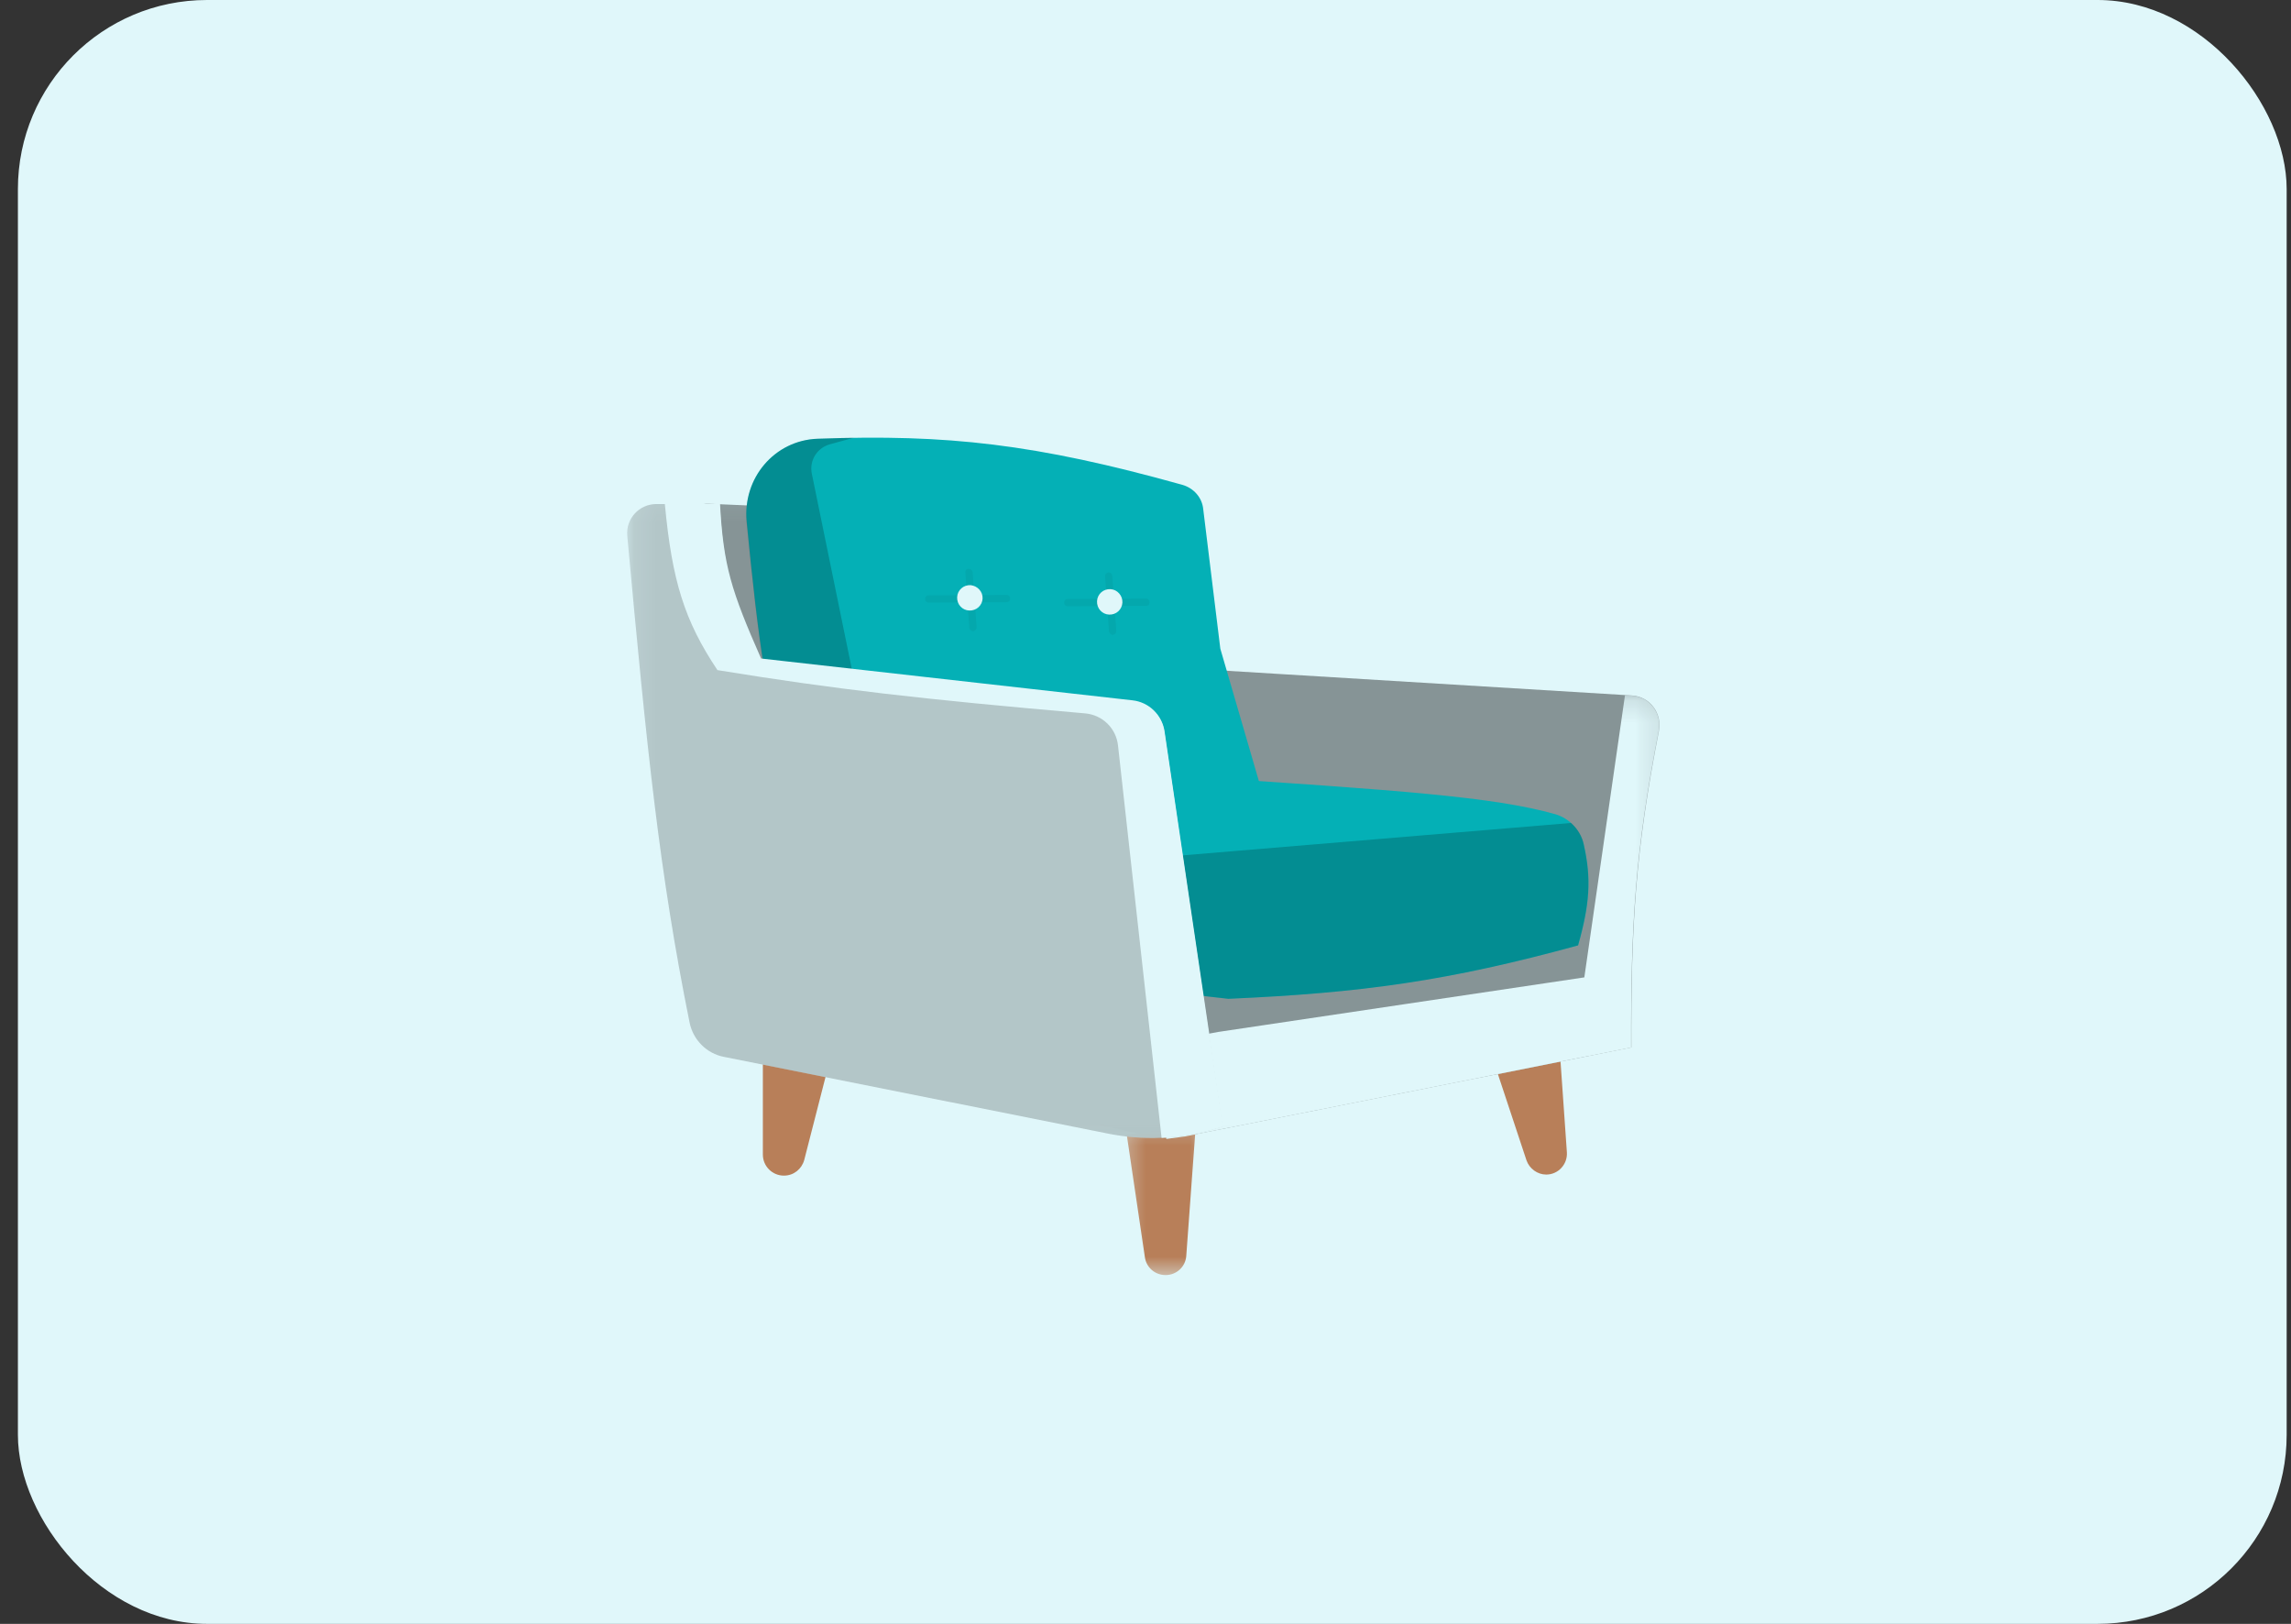 <svg width="103" height="73" viewBox="0 0 103 73" fill="none" xmlns="http://www.w3.org/2000/svg">
<rect x="0" y="0" width="103" height="73" fill="#333333" stroke="none"/>
<rect x="0.805" width="102" height="73" rx="8.5" fill="#E0F7FA"/>
<g clip-path="url(#clip0_40003178_12032)">
<path d="M70.101 46.891L67 47.25L68.63 52.167C68.763 52.539 69.123 52.802 69.515 52.802C70.053 52.802 70.477 52.345 70.445 51.807L70.101 46.891Z" fill="#B87F59"/>
<mask id="mask0_40003178_12032" style="mask-type:luminance" maskUnits="userSpaceOnUse" x="30" y="22" width="45" height="30">
<path d="M30.43 22.066H74.786V51.933H30.43V22.066Z" fill="white"/>
</mask>
<g mask="url(#mask0_40003178_12032)">
<path d="M33.852 47.087C31.975 38.467 31.207 33.211 30.52 24.049C30.455 23.268 31.094 22.613 31.875 22.646L48.856 23.398L49.572 29.814L73.376 31.266C74.176 31.315 74.734 32.066 74.585 32.851C73.525 38.237 73.327 41.585 73.343 47.087L52.463 51.248L33.852 47.087Z" fill="#E0F7FA"/>
<path d="M33.852 47.087C31.975 38.467 31.207 33.211 30.52 24.049C30.455 23.268 31.094 22.613 31.875 22.646L48.856 23.398L49.572 29.814L73.376 31.266C74.176 31.315 74.734 32.066 74.585 32.851C73.525 38.237 73.327 41.585 73.343 47.087L52.463 51.248L33.852 47.087Z" fill="black" fill-opacity="0.4"/>
</g>
<path d="M34.313 46.891L37.414 47.25L36.157 52.147C36.044 52.555 35.684 52.85 35.243 52.85C34.721 52.85 34.297 52.426 34.297 51.904V46.891H34.313Z" fill="#B87F59"/>
<mask id="mask1_40003178_12032" style="mask-type:luminance" maskUnits="userSpaceOnUse" x="50" y="50" width="5" height="8">
<path d="M50.344 50.273H54.492V57.397H50.344V50.273Z" fill="white"/>
</mask>
<g mask="url(#mask1_40003178_12032)">
<path d="M53.758 50.645L50.656 51.004L51.473 56.523C51.538 56.98 51.93 57.321 52.403 57.321C52.892 57.321 53.301 56.948 53.333 56.455L53.758 50.645Z" fill="#B87F59"/>
</g>
<path d="M53.35 34.894L53.172 34.875L38.641 35.218V43.006L55.227 44.902C61.203 44.639 65.121 44.101 70.951 42.501C71.473 40.657 71.554 39.513 71.21 37.98C71.064 37.325 70.575 36.803 69.94 36.606C67.114 35.808 62.885 35.53 53.35 34.894Z" fill="#04B0B6"/>
<path fill-rule="evenodd" clip-rule="evenodd" d="M70.634 36.996L51.828 38.565L52.318 44.573L55.221 44.9C61.197 44.638 65.115 44.1 70.945 42.499C71.467 40.655 71.548 39.511 71.204 37.978C71.14 37.602 70.929 37.259 70.634 36.996Z" fill="black" fill-opacity="0.2"/>
<path d="M36.758 19.724C42.569 19.513 46.568 19.954 53.166 21.798C53.671 21.947 54.047 22.369 54.096 22.893L54.864 29.161L56.805 35.824C48.545 37.243 43.988 36.949 35.86 36.754C34.502 32.068 34.094 28.801 33.572 23.448C33.378 21.503 34.813 19.792 36.758 19.724Z" fill="#04B0B6"/>
<path fill-rule="evenodd" clip-rule="evenodd" d="M43.547 25.57C43.647 25.57 43.712 25.635 43.728 25.716L43.907 28.199C43.907 28.296 43.842 28.361 43.761 28.377C43.663 28.377 43.595 28.312 43.579 28.231L43.401 25.749C43.385 25.651 43.45 25.57 43.547 25.57Z" fill="black" fill-opacity="0.05"/>
<path fill-rule="evenodd" clip-rule="evenodd" d="M45.415 26.908C45.415 27.005 45.35 27.07 45.249 27.07L41.756 27.086C41.659 27.086 41.594 27.022 41.594 26.924C41.594 26.827 41.659 26.762 41.756 26.762L45.266 26.746C45.35 26.746 45.415 26.811 45.415 26.908Z" fill="black" fill-opacity="0.05"/>
<path d="M44.176 26.908C44.16 27.219 43.897 27.462 43.57 27.446C43.262 27.43 43.016 27.171 43.032 26.843C43.048 26.532 43.311 26.289 43.638 26.305C43.946 26.338 44.192 26.597 44.176 26.908Z" fill="#E0F7FA"/>
<path fill-rule="evenodd" clip-rule="evenodd" d="M49.828 25.73C49.925 25.73 49.99 25.795 50.006 25.88L50.187 28.359C50.187 28.459 50.123 28.524 50.038 28.54C49.941 28.54 49.876 28.475 49.86 28.391L49.682 25.912C49.666 25.831 49.747 25.747 49.828 25.73Z" fill="black" fill-opacity="0.05"/>
<path fill-rule="evenodd" clip-rule="evenodd" d="M51.681 27.072C51.681 27.173 51.616 27.238 51.519 27.238L48.009 27.254C47.909 27.254 47.844 27.189 47.844 27.088C47.844 26.991 47.909 26.926 48.009 26.926L51.519 26.91C51.616 26.91 51.681 26.991 51.681 27.072Z" fill="black" fill-opacity="0.05"/>
<path d="M50.462 27.088C50.446 27.399 50.186 27.645 49.859 27.629C49.548 27.613 49.305 27.35 49.321 27.023C49.337 26.715 49.596 26.469 49.924 26.485C50.235 26.501 50.478 26.78 50.462 27.088Z" fill="#E0F7FA"/>
<path fill-rule="evenodd" clip-rule="evenodd" d="M38.394 19.676L37.318 19.971C36.731 20.133 36.372 20.706 36.501 21.309L39.684 36.852C39.194 36.836 38.689 36.819 38.167 36.819C37.431 36.803 36.663 36.787 35.85 36.755C34.492 32.068 34.084 28.802 33.562 23.448C33.384 21.504 34.819 19.792 36.764 19.724C37.318 19.708 37.872 19.692 38.394 19.676Z" fill="black" fill-opacity="0.2"/>
<mask id="mask2_40003178_12032" style="mask-type:luminance" maskUnits="userSpaceOnUse" x="51" y="31" width="24" height="21">
<path d="M51.172 31.195H74.787V51.936H51.172V31.195Z" fill="white"/>
</mask>
<g mask="url(#mask2_40003178_12032)">
<path fill-rule="evenodd" clip-rule="evenodd" d="M73.057 31.254L73.365 31.27C74.165 31.319 74.722 32.071 74.573 32.855C73.514 38.241 73.316 41.589 73.332 47.091L53.269 51.09L52.436 51.204L51.914 46.91L54.785 46.388L71.229 43.938L73.057 31.254Z" fill="#E0F7FA"/>
</g>
<mask id="mask3_40003178_12032" style="mask-type:luminance" maskUnits="userSpaceOnUse" x="28" y="22" width="28" height="30">
<path d="M28.141 22.066H55.318V51.933H28.141V22.066Z" fill="white"/>
</mask>
<g mask="url(#mask3_40003178_12032)">
<path d="M29.506 22.66H32.361C32.51 25.421 32.886 27.035 34.241 30.055L50.876 31.511C51.627 31.575 52.25 32.146 52.347 32.898L54.959 50.644L54.385 50.806C52.917 51.214 51.365 51.263 49.864 50.971L32.543 47.51C31.775 47.361 31.172 46.758 31.007 45.99C29.636 39.198 29.082 33.682 28.2 24.08C28.135 23.315 28.738 22.66 29.506 22.66Z" fill="#E0F7FA"/>
<path d="M29.506 22.66H32.361C32.51 25.421 32.886 27.035 34.241 30.055L50.876 31.511C51.627 31.575 52.25 32.146 52.347 32.898L54.959 50.644L54.385 50.806C52.917 51.214 51.365 51.263 49.864 50.971L32.543 47.51C31.775 47.361 31.172 46.758 31.007 45.99C29.636 39.198 29.082 33.682 28.2 24.08C28.135 23.315 28.738 22.66 29.506 22.66Z" fill="black" fill-opacity="0.2"/>
</g>
<path fill-rule="evenodd" clip-rule="evenodd" d="M29.891 22.665C30.215 26.11 30.772 27.905 32.256 30.125C37.562 30.99 41.447 31.431 48.778 32.069C49.562 32.134 50.184 32.74 50.265 33.521L52.223 51.154C52.958 51.122 53.694 51.008 54.413 50.81L54.984 50.648L52.355 32.87C52.239 32.134 51.652 31.564 50.917 31.483L34.217 29.603C32.879 26.567 32.519 25.426 32.37 22.648H29.891V22.665Z" fill="#E0F7FA"/>
</g>
<defs>
<clipPath id="clip0_40003178_12032">
<rect width="56" height="56" fill="white" transform="translate(24 9)"/>
</clipPath>
</defs>
</svg>

